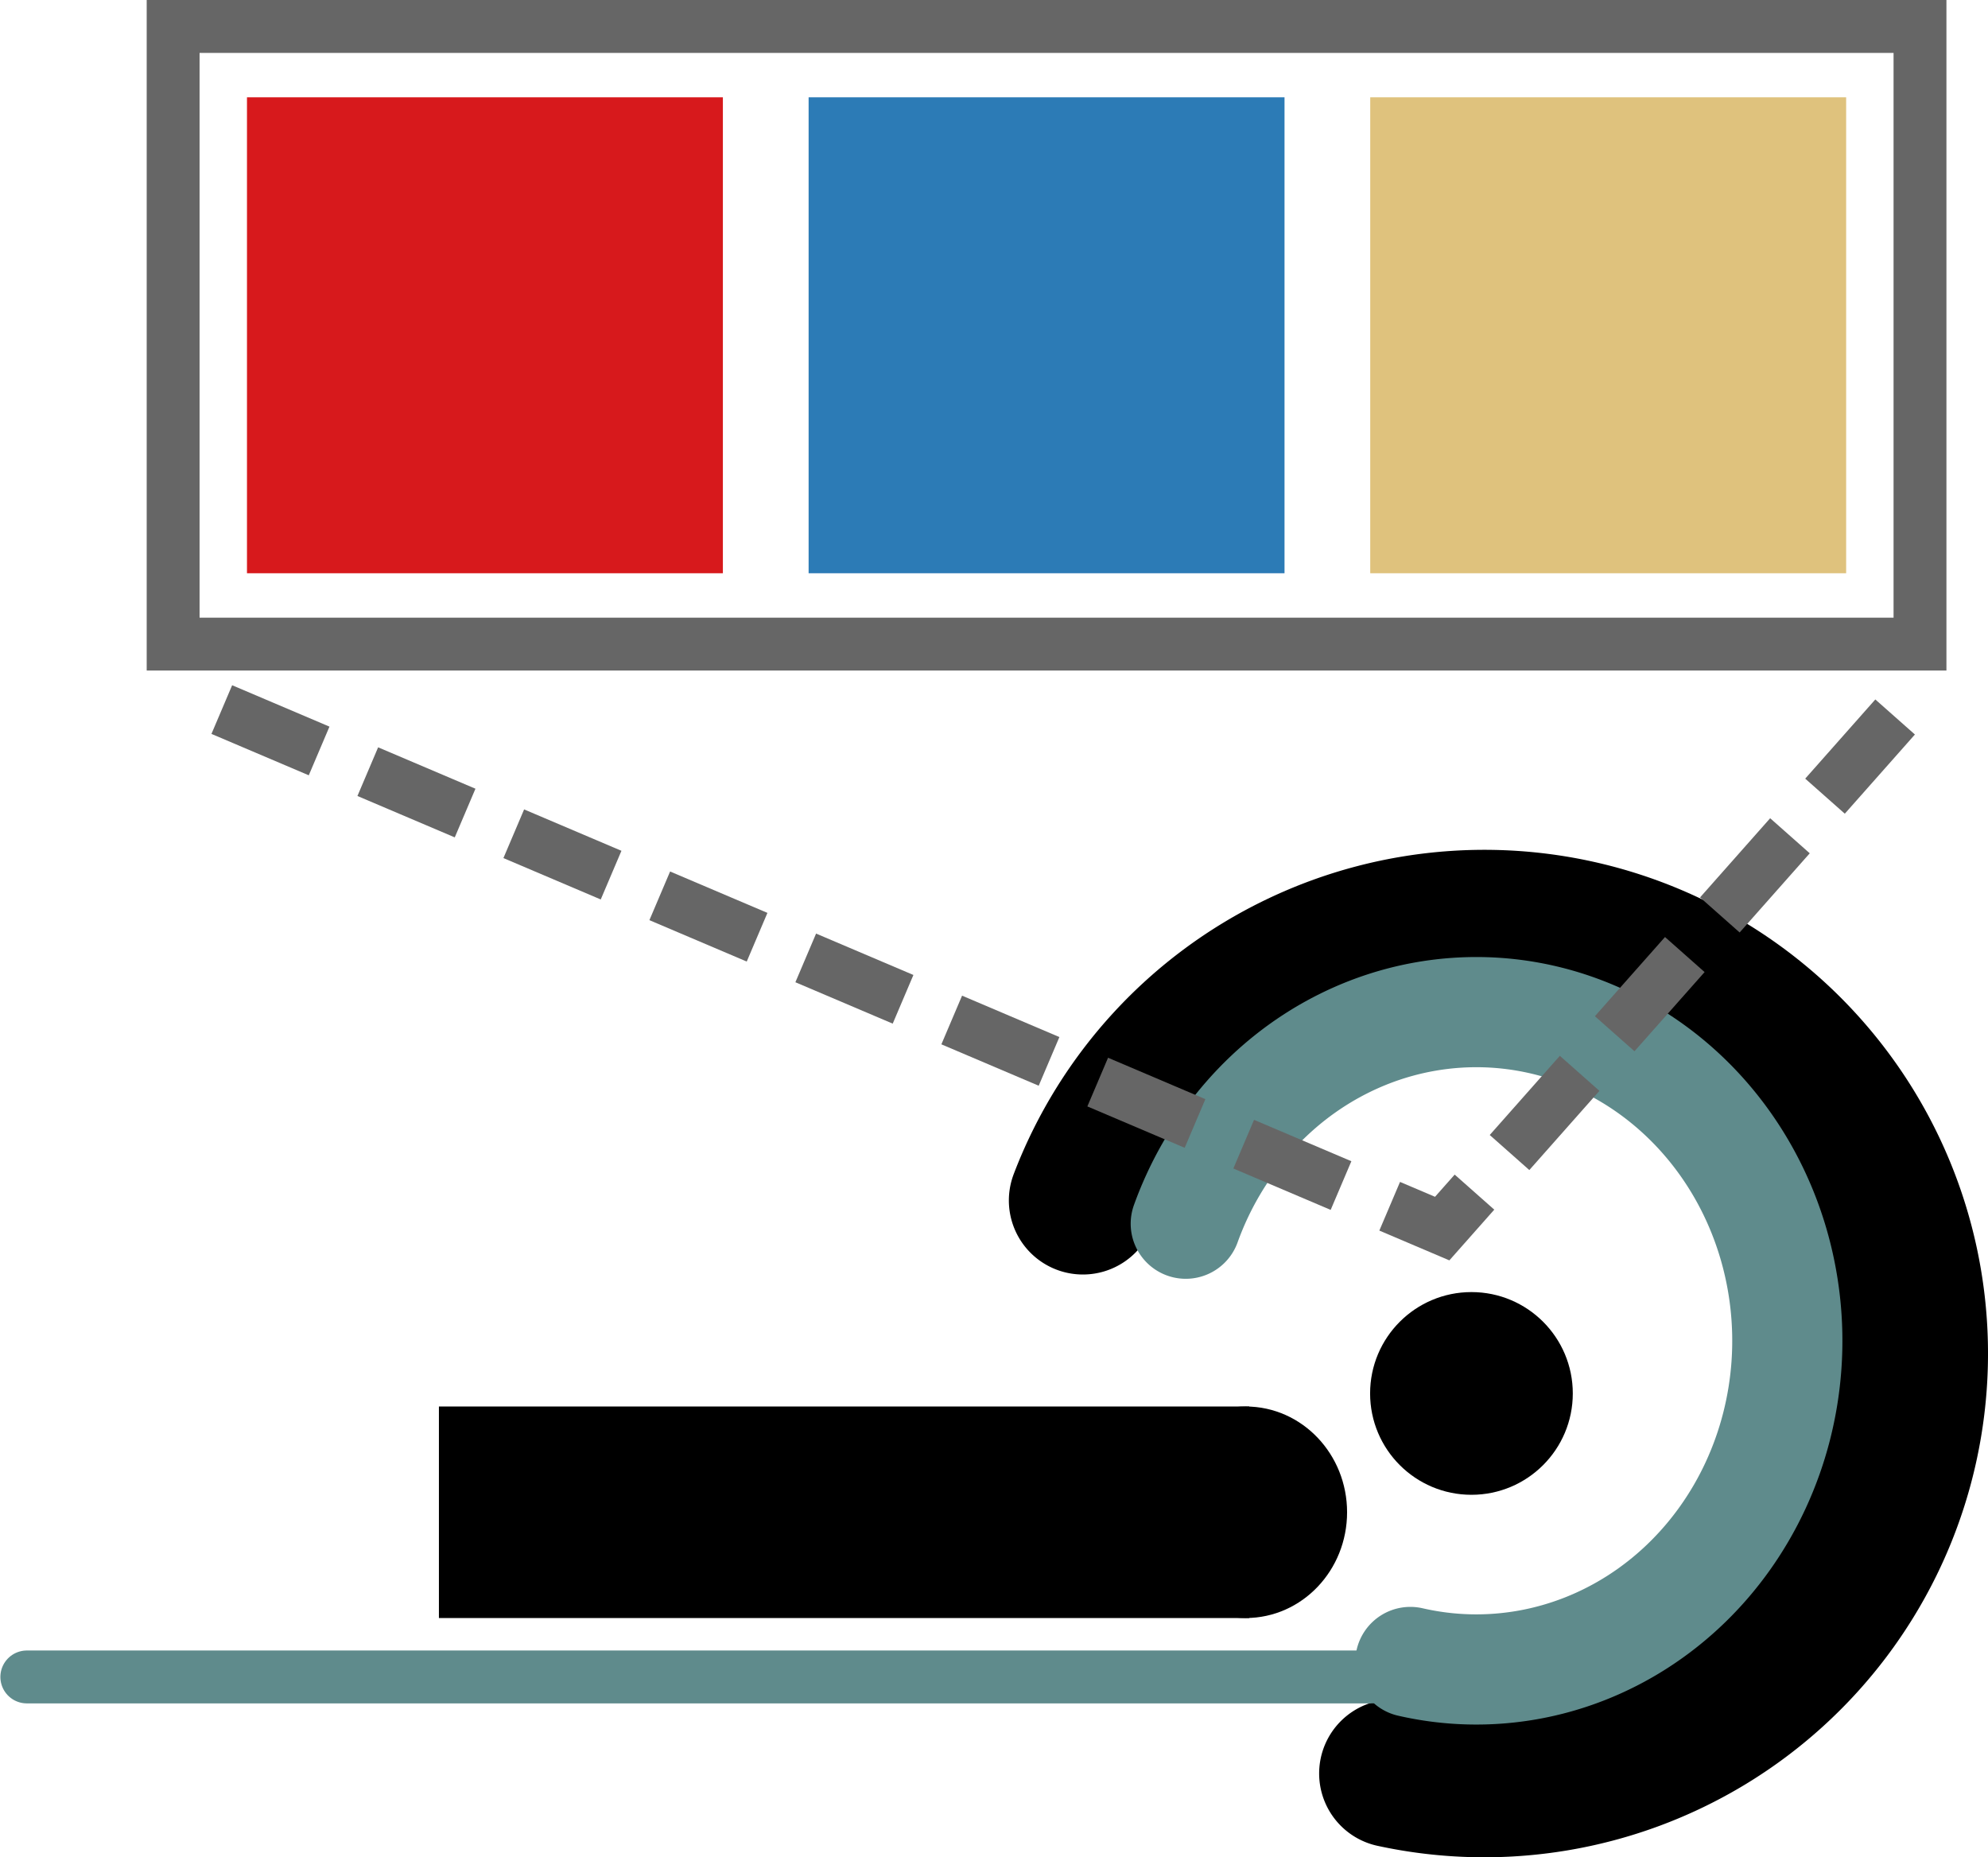 <?xml version="1.0" encoding="UTF-8" standalone="no"?>
<!-- Created with Inkscape (http://www.inkscape.org/) -->

<svg
   xmlns:dc="http://purl.org/dc/elements/1.1/"
   xmlns:cc="http://creativecommons.org/ns#"
   xmlns:rdf="http://www.w3.org/1999/02/22-rdf-syntax-ns#"
   xmlns:svg="http://www.w3.org/2000/svg"
   xmlns="http://www.w3.org/2000/svg"
   xmlns:sodipodi="http://sodipodi.sourceforge.net/DTD/sodipodi-0.dtd"
   xmlns:inkscape="http://www.inkscape.org/namespaces/inkscape"
   width="187.977mm"
   height="175.597mm"
   viewBox="0 0 187.977 175.597"
   version="1.1"
   id="svg8"
   inkscape:version="0.92.3 (unknown)"
   sodipodi:docname="scanner_task.svg"
   inkscape:export-filename="/home/valdesj/dzne/mytalks/talk_retreat_braunlage_sep_2018/figures/scanner.png"
   inkscape:export-xdpi="96"
   inkscape:export-ydpi="96">
  <defs
     id="defs2">
    <marker
       inkscape:stockid="DiamondL"
       orient="auto"
       refY="0"
       refX="0"
       id="DiamondL"
       style="overflow:visible"
       inkscape:isstock="true">
      <path
         id="path1274"
         d="M 0,-7.071 -7.071,0 0,7.071 7.071,0 Z"
         style="fill:#000000;fill-opacity:1;fill-rule:evenodd;stroke:#000000;stroke-width:1pt;stroke-opacity:1"
         transform="scale(0.8)"
         inkscape:connector-curvature="0" />
    </marker>
  </defs>
  <sodipodi:namedview
     id="base"
     pagecolor="#ffffff"
     bordercolor="#666666"
     borderopacity="1.0"
     inkscape:pageopacity="0.0"
     inkscape:pageshadow="2"
     inkscape:zoom="0.7"
     inkscape:cx="463.20933"
     inkscape:cy="205.76964"
     inkscape:document-units="mm"
     inkscape:current-layer="layer1"
     showgrid="false"
     inkscape:window-width="1920"
     inkscape:window-height="1150"
     inkscape:window-x="1920"
     inkscape:window-y="24"
     inkscape:window-maximized="1"
     fit-margin-top="0"
     fit-margin-left="0"
     fit-margin-right="0"
     fit-margin-bottom="0" />
  <g
     inkscape:label="Layer 1"
     inkscape:groupmode="layer"
     id="layer1"
     transform="translate(-12.525,74.454)">
    <path
       d="m 114.919,39.044 a 40.625,40.625 0 0 1 50.512,-24.163 40.625,40.625 0 0 1 26.665,49.237 40.625,40.625 0 0 1 -47.838,29.1"
       sodipodi:open="true"
       sodipodi:end="1.7846088"
       sodipodi:start="3.5058707"
       sodipodi:ry="40.624966"
       sodipodi:rx="40.624966"
       sodipodi:cy="53.517467"
       sodipodi:cx="152.87817"
       sodipodi:type="arc"
       id="path1090"
       style="opacity:1;fill:none;fill-opacity:1;stroke:#000000;stroke-width:14;stroke-linecap:round;stroke-miterlimit:4;stroke-dasharray:none;stroke-opacity:1" />
    <path
       style="opacity:1;fill:none;fill-opacity:1;stroke:#5f8b8c;stroke-width:10.417;stroke-linecap:round;stroke-miterlimit:4;stroke-dasharray:none;stroke-opacity:1"
       id="path1088"
       sodipodi:type="arc"
       sodipodi:cx="152.12157"
       sodipodi:cy="52.311474"
       sodipodi:rx="29.405045"
       sodipodi:ry="31.073996"
       sodipodi:start="3.5058707"
       sodipodi:end="1.7846088"
       sodipodi:open="true"
       d="m 124.646,41.241 a 29.405,31.074 0 0 1 36.561,-18.483 29.405,31.074 0 0 1 19.301,37.661 29.405,31.074 0 0 1 -34.626,22.259" />
    <path
       style="fill:none;stroke:#5f8b8c;stroke-width:5;stroke-linecap:round;stroke-linejoin:miter;stroke-miterlimit:4;stroke-dasharray:none;stroke-opacity:1"
       d="M 15.061,84.093 H 142.237"
       id="path1096"
       inkscape:connector-curvature="0" />
    <circle
       r="7.934"
       cy="57.289"
       cx="151.659"
       id="circle1119"
       style="opacity:1;fill:#000000;fill-opacity:1;stroke:#000000;stroke-width:3.298;stroke-linecap:round;stroke-miterlimit:4;stroke-dasharray:none;stroke-opacity:1" />
    <g
       id="g1131"
       transform="translate(6.426,0.567)">
      <ellipse
         ry="8.315"
         rx="7.898"
         cy="67.956"
         cx="123.891"
         id="path1117"
         style="opacity:1;fill:#000000;fill-opacity:1;stroke:#000000;stroke-width:3.369;stroke-linecap:round;stroke-miterlimit:4;stroke-dasharray:none;stroke-opacity:1" />
      <rect
         y="60.354"
         x="49.999"
         height="15.204"
         width="71.832"
         id="rect1121"
         style="opacity:1;fill:#000000;fill-opacity:1;stroke:#000000;stroke-width:4.796;stroke-linecap:round;stroke-miterlimit:4;stroke-dasharray:none;stroke-opacity:1" />
    </g>
    <rect
       style="opacity:1;fill:none;fill-opacity:1;stroke:#666666;stroke-width:5;stroke-linecap:round;stroke-miterlimit:4;stroke-dasharray:none;stroke-opacity:1"
       id="rect1146"
       width="165.176"
       height="58.397"
       x="28.896"
       y="-71.954" />
    <g
       id="g1165"
       transform="translate(5.777,-8.678)">
      <rect
         style="opacity:1;fill:#d7191c;fill-opacity:1;stroke:none;stroke-width:6.47;stroke-linecap:round;stroke-miterlimit:4;stroke-dasharray:none;stroke-opacity:1"
         id="rect1158"
         width="45"
         height="45"
         x="30.101"
         y="-56.578" />
      <rect
         style="opacity:1;fill:#2c7bb6;fill-opacity:1;stroke:none;stroke-width:6.47;stroke-linecap:round;stroke-miterlimit:4;stroke-dasharray:none;stroke-opacity:1"
         id="rect1160"
         width="45"
         height="45"
         x="83.207"
         y="-56.578" />
      <rect
         y="-56.578"
         x="136.312"
         height="45"
         width="45"
         id="rect1148"
         style="opacity:1;fill:#dfc27d;fill-opacity:1;stroke:none;stroke-width:6.47;stroke-linecap:round;stroke-miterlimit:4;stroke-dasharray:none;stroke-opacity:1" />
    </g>
    <path
       style="fill:none;stroke:#666666;stroke-width:5;stroke-linecap:butt;stroke-linejoin:miter;stroke-miterlimit:4;stroke-dasharray:10, 5;stroke-dashoffset:10;stroke-opacity:1;paint-order:normal"
       d="M 28.896,-9.324 148.893,41.703 194.072,-9.324"
       id="path1193"
       inkscape:connector-curvature="0"
       sodipodi:nodetypes="ccc" />
  </g>
</svg>
